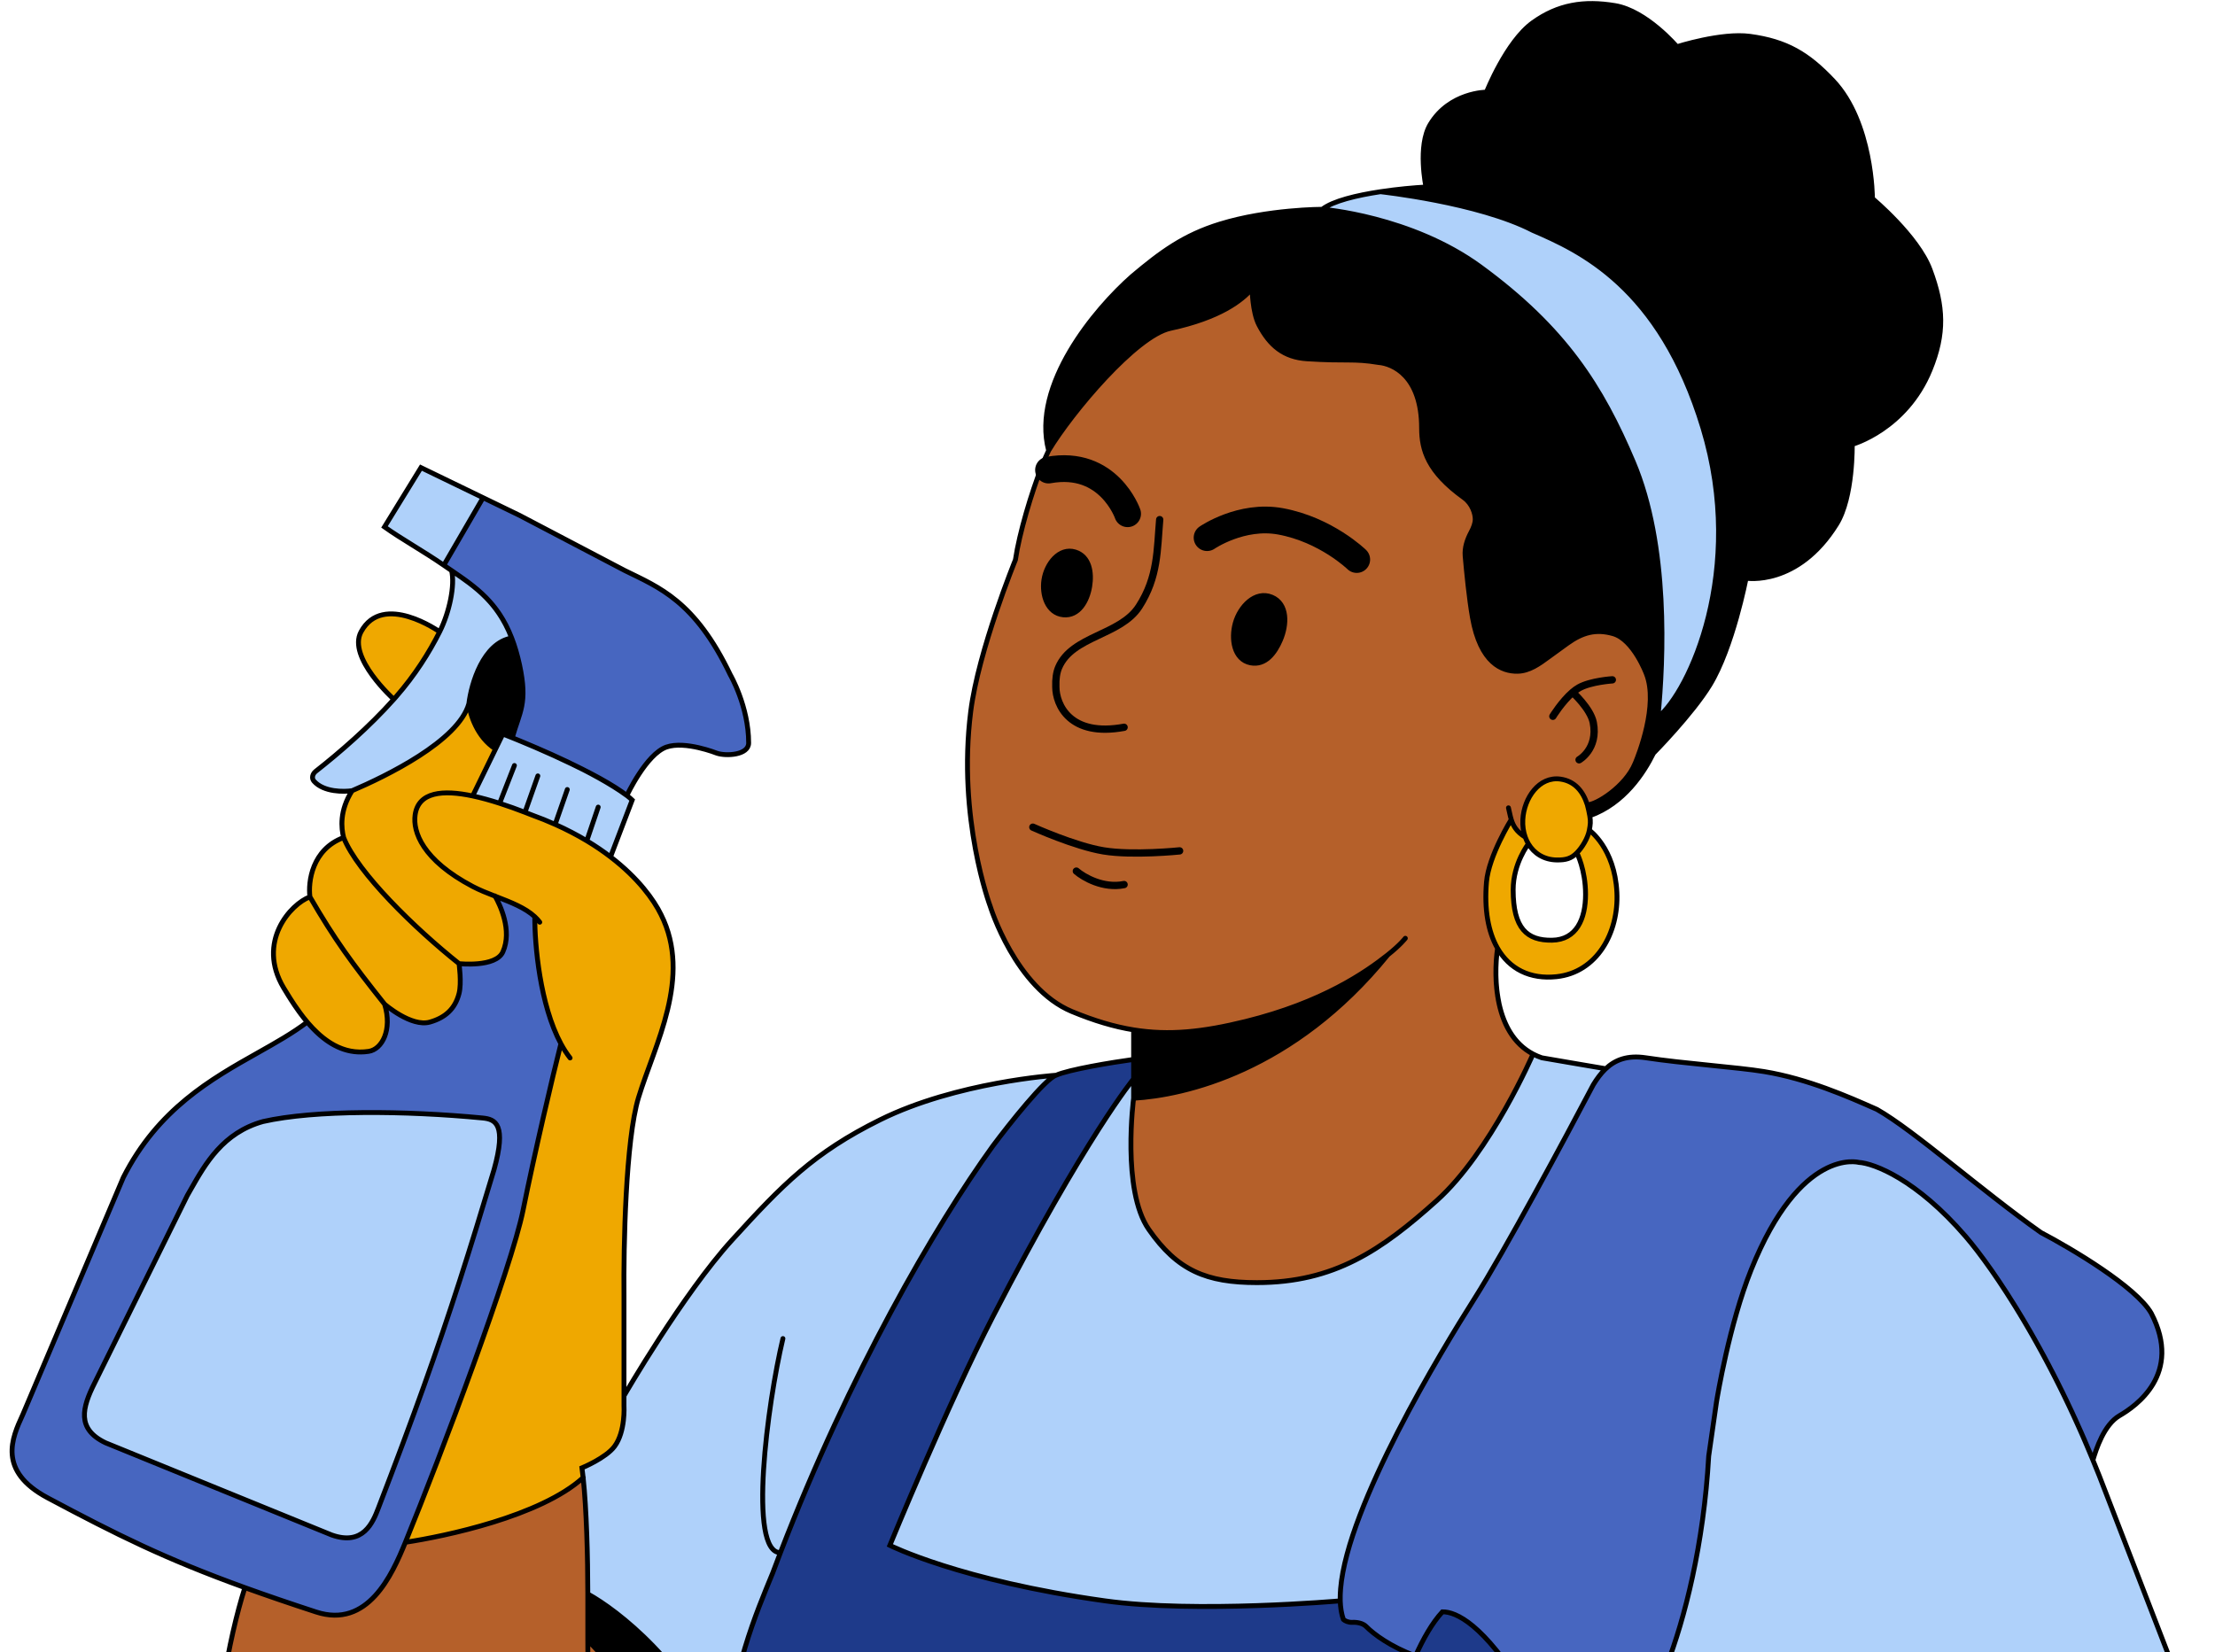 <svg width="193" height="144" viewBox="0 0 193 144" fill="none" xmlns="http://www.w3.org/2000/svg">
<path d="M115.215 18.24C115.215 18.24 110.467 18.24 106.293 19.529C103.159 20.497 101.169 21.96 98.66 24.073C95.397 26.945 89.866 33.556 91.372 39.262C93.376 35.93 98.992 29.257 101.979 28.617C106.293 27.692 108.229 26.179 109.101 25.145C109.101 25.145 109.116 27.203 109.701 28.323C110.634 30.11 111.863 31.142 113.874 31.271C117.436 31.501 117.853 31.223 120.129 31.594C121.341 31.695 123.868 32.752 123.868 37.309C123.868 39.198 124.392 41.099 127.57 43.384C128.297 43.907 128.54 44.789 128.54 45.248C128.54 45.601 128.392 45.994 128.19 46.372C127.842 47.021 127.598 47.73 127.662 48.464C127.78 49.829 128.005 52.144 128.297 53.812C128.997 57.795 130.885 58.529 132.234 58.504C133.246 58.486 134.11 57.863 134.923 57.262C135.362 56.938 135.916 56.533 136.581 56.059C137.874 55.135 139.036 54.793 140.563 55.229C142.346 55.738 143.448 58.713 143.448 58.713C144.534 61.427 142.746 65.876 142.515 66.429C142.499 66.468 142.483 66.506 142.467 66.544C141.637 68.559 139.064 70.166 138.308 70.137C138.38 70.366 138.475 70.848 138.52 71.094C141.519 70.022 143.229 67.354 144.072 65.644C144.072 65.644 144.269 64.454 144.46 62.517C144.462 62.504 144.463 62.491 144.464 62.478C144.955 57.469 145.395 47.541 142.312 40.257C139.529 33.684 136.342 28.637 128.987 23.256C122.949 18.84 115.215 18.24 115.215 18.24Z" fill="black"/>
<path d="M124.634 10.824C123.488 12.717 124.251 16.3 124.251 16.3C123.26 16.352 121.781 16.482 120.282 16.709C120.282 16.709 128.803 17.626 133.556 20.078C137.572 21.818 144.635 24.928 148.387 37.309C152.14 49.69 147.2 60.309 144.46 62.517C144.269 64.454 144.072 65.644 144.072 65.644C144.072 65.644 147.454 62.217 148.987 59.696C150.981 56.418 152.14 50.392 152.14 50.392C152.14 50.392 156.627 51.157 160.028 45.682C161.488 43.33 161.393 38.725 161.393 38.725C161.393 38.725 166.043 37.436 168.171 32.242C169.465 29.082 169.364 26.698 168.171 23.498C167.084 20.583 163.155 17.308 163.155 17.308C163.155 17.308 163.155 10.674 159.721 7.033C157.523 4.702 155.66 3.598 152.484 3.166C149.995 2.827 146.115 4.072 146.115 4.072C146.115 4.072 143.465 0.941 140.716 0.486C138.027 0.04 135.765 0.383 133.556 1.979C131.254 3.642 129.523 8.029 129.523 8.029C129.523 8.029 126.327 8.029 124.634 10.824Z" fill="black"/>
<path d="M111.437 226.811C112.994 225.156 116.159 221.743 116.363 221.335H134.934C136.875 221.335 140.188 220.636 140.116 217.48C142.989 217.371 148.225 216.95 154.361 216.041C159.934 215.215 166.249 213.986 172.207 212.222C170.767 208.741 169.792 206.874 169.792 206.874C156.288 211.162 144.319 212.013 137.141 212.222C136.842 213.358 136.55 214.233 136.381 214.737L136.377 214.749C135.279 218.399 120.116 217.229 113.058 216.319C111.735 217.747 109.307 218.276 105.983 218.299L111.437 226.811Z" fill="black"/>
<path d="M63.213 153.088C59.924 144.98 53.739 140.303 51.218 138.92V142.953C51.218 142.953 56.168 147.989 57.957 151.99C59.955 156.459 60.139 165.725 60.139 165.725L63.851 163.362C63.18 159.568 63.034 156.148 63.213 153.088Z" fill="black"/>
<path d="M108.526 89.027C104.817 89.943 101.87 90.259 98.775 89.757V92.333V94.024V95.715C103.136 95.466 112.687 93.367 120.92 83.22C119.052 84.699 115.276 87.36 108.526 89.027Z" fill="black"/>
<path d="M149.932 165.456C150.206 167.779 150.894 167.6 153.927 167.498L153.403 164.728C155.871 162.158 163.078 157.096 174.119 155.143C178.088 154.624 183.786 153.644 186.512 154.441L187.495 158.742C189.646 157.333 194.161 152.353 191.439 150.694C191.243 150.574 191.01 150.47 190.737 150.382C173.123 146.821 156.05 158.997 149.932 165.456Z" fill="black"/>
<path d="M122.47 245.943C125.074 249.915 121.934 252.734 119.216 254.393C118.639 254.733 118.085 255.06 117.55 255.376C118.105 256.252 119.216 258.812 119.216 262.038H183.207C183.207 262.038 181.605 243.401 178.79 232.324C176.532 223.435 174.006 216.57 172.207 212.222C166.249 213.986 159.934 215.215 154.361 216.041C148.225 216.95 142.989 217.371 140.116 217.48C140.188 220.636 136.875 221.335 134.934 221.335H116.363C116.159 221.743 112.994 225.156 111.437 226.811L122.47 245.943Z" fill="#1E3A8A"/>
<path d="M73.095 212.18C66.151 226.08 53.987 256.55 51.894 262.038H92.268C91.468 261.1 90.875 260.08 90.44 259.217C87.696 253.772 81.764 241.782 79.987 237.392C78.21 233.001 80.426 226.534 81.755 223.849C79.825 223.335 79.258 221.246 79.208 219.969C79.208 219.969 76.578 218.505 75.635 216.957C74.794 215.578 74.958 213.281 74.958 213.281C74.958 213.281 73.993 212.883 73.095 212.18Z" fill="#1E3A8D"/>
<path d="M161.955 101.306C161.955 101.306 156.897 99.927 152.586 110.661C150.675 115.423 149.633 121.757 149.565 122.178C149.563 122.193 149.56 122.208 149.558 122.223L148.885 126.897C148.446 134.659 146.789 141.087 145.21 145.187C145.624 146.744 146.166 148.821 146.739 151.084C148.178 156.762 149.61 162.74 149.932 165.456C156.05 158.997 173.123 146.821 190.737 150.382C191.01 150.47 191.243 150.574 191.439 150.694L182.926 128.645C178.79 118.097 173.766 110.661 171.273 107.764C166.984 102.781 163.274 101.382 161.955 101.306Z" fill="#AFD1FA"/>
<path d="M78.174 180.094C78.754 180.146 79.337 180.262 79.885 180.478C80.574 180.749 81.072 182.763 79.783 183.592C87.024 185.507 106.359 190.067 121.89 186.146C116.744 178.926 116.529 162.205 117.55 156.023C117.55 156.023 102.232 156.425 92.585 155.002C81.251 153.33 74.779 149.705 74.779 149.705C74.779 149.705 72.766 156.342 73.503 164.345C74.24 172.348 78.174 180.094 78.174 180.094Z" fill="#4766C0"/>
<path d="M86.509 99.876C87.951 97.945 91.073 94.009 92.023 93.711C92.023 93.711 83.369 94.288 76.694 97.591C70.876 100.47 68.163 103.273 63.79 108.07C59.495 112.781 54.37 121.655 54.37 121.655V122.519C54.37 122.519 54.514 124.77 53.541 126.067C52.781 127.08 50.707 127.931 50.707 127.931C50.744 128.193 50.779 128.478 50.812 128.781C51.104 131.496 51.218 135.694 51.218 138.92C53.739 140.303 59.924 144.98 63.213 153.088C63.642 145.766 65.929 140.504 67.325 137.095C67.548 136.5 67.772 135.908 67.999 135.321C74.026 119.685 81.453 106.876 86.509 99.876Z" fill="#AFD1FA"/>
<path d="M100.996 194.71C100.996 194.71 93.491 191.251 87.977 190.153C84.949 189.551 83.318 189.447 80.114 190.105C80.039 190.121 79.962 190.137 79.885 190.153C78.004 190.552 76.815 190.947 75.465 191.643C75.244 191.757 75.018 191.879 74.785 192.01C74.785 192.01 74.785 192.01 74.785 192.011C74.284 192.292 73.59 192.705 73.018 193.063C69.796 195.085 68.15 196.688 66.023 199.841C64.577 201.985 61.275 205.814 63.79 208.533C64.951 209.605 68.04 208.962 71.308 205.266C71.537 205.041 71.789 204.797 72.061 204.54C72.485 204.137 72.958 203.7 73.465 203.245C71.228 205.968 71.078 208.74 71.716 210.473C71.966 211.151 72.517 211.729 73.095 212.18C73.993 212.883 74.958 213.281 74.958 213.281C74.958 213.281 74.794 215.578 75.635 216.957C76.578 218.505 79.208 219.969 79.208 219.969C79.258 221.246 79.825 223.335 81.755 223.849C82.147 223.954 82.609 223.923 83.127 223.836C83.57 223.763 83.998 223.618 84.39 223.4C87.671 221.576 92.192 217.112 97.154 217.672C100.537 218.053 103.509 218.316 105.983 218.299C109.307 218.276 111.735 217.747 113.058 216.319C120.116 217.229 135.279 218.399 136.377 214.749L136.381 214.737C136.55 214.233 136.842 213.358 137.141 212.222C137.52 210.785 137.91 208.93 138.074 206.874C138.809 197.857 134.615 191.302 131.795 188.264C131.637 188.064 131.488 187.885 131.346 187.728C129.824 186.044 129.07 186.73 127.366 187.384L108.399 194.71C105.068 196.254 102.332 195.335 100.996 194.71Z" fill="#EFA800"/>
<path d="M139.721 152.654C136.679 153.273 133.25 148.046 133.25 148.046C133.113 147.816 132.978 147.592 132.845 147.375C132.845 147.375 131.002 154.958 131.742 160.414C132.445 165.601 133.857 169.339 136.273 173.982C138.08 177.456 141.8 181.995 142.058 182.308C145.564 180.674 149.314 179.007 152.306 177.875C153.65 177.366 155.156 176.84 156.638 176.343C155.689 174.312 154.368 169.463 153.927 167.498C150.894 167.6 150.206 167.779 149.932 165.456C149.61 162.74 148.178 156.762 146.739 151.084C146.739 151.084 145.4 151.859 144.456 151.875C143.463 151.892 142.039 151.084 142.039 151.084C141.411 151.813 140.619 152.471 139.721 152.654Z" fill="#AFD1FA"/>
<path d="M34.518 60.717C36.156 58.842 37.394 56.882 38.308 55.063C38.308 55.063 33.361 51.553 31.46 55.063C30.251 57.294 34.316 60.947 34.316 60.947C34.383 60.871 34.451 60.794 34.518 60.717Z" fill="#EFA800"/>
<path d="M115.215 18.24C115.215 18.24 122.949 18.84 128.987 23.256C136.342 28.637 139.529 33.684 142.312 40.257C145.395 47.541 144.955 57.469 144.464 62.478L144.46 62.517C147.2 60.309 152.14 49.69 148.387 37.309C144.635 24.928 137.572 21.818 133.556 20.078C128.803 17.626 120.282 16.709 120.282 16.709C118.227 17.02 116.136 17.514 115.215 18.24Z" fill="#AFD1FA"/>
<path d="M132.899 72.958C132.138 72.488 131.847 71.973 131.68 71.426C131.68 71.426 129.718 74.587 129.523 76.863C129.318 79.249 129.669 81.199 130.466 82.609C130.473 82.621 130.48 82.633 130.486 82.645C131.531 84.462 133.324 85.365 135.626 85.121C139.136 84.749 141.061 81.295 140.884 77.769C140.691 73.902 138.483 72.356 138.483 72.356C138.354 73.055 137.857 73.864 137.398 74.331C137.398 74.331 138.155 75.791 138.155 77.943C138.155 80.084 137.368 81.912 135.228 81.943C133.064 81.975 131.846 80.927 131.846 77.552C131.846 75.23 133.175 73.545 133.175 73.545C133.066 73.362 132.973 73.165 132.899 72.958Z" fill="#EFA800"/>
<path d="M135.981 67.903C134.118 67.628 132.789 69.546 132.688 71.426C132.659 71.972 132.733 72.492 132.899 72.958C132.973 73.165 133.066 73.362 133.175 73.545C133.673 74.378 134.527 74.93 135.636 74.949C136.433 74.963 136.908 74.83 137.398 74.331C137.857 73.864 138.354 73.055 138.483 72.356C138.572 71.873 138.612 71.602 138.52 71.094C138.475 70.848 138.38 70.366 138.308 70.137C137.947 68.983 137.227 68.088 135.981 67.903Z" fill="#EFA800"/>
<path d="M145.21 145.187C144.634 146.683 144.068 147.869 143.575 148.697C143.575 148.697 142.997 149.972 142.039 151.084C142.039 151.084 143.463 151.892 144.456 151.875C145.4 151.859 146.739 151.084 146.739 151.084C146.166 148.821 145.624 146.744 145.21 145.187Z" fill="black"/>
<path d="M88.475 48.796C88.475 48.796 85.256 56.67 84.582 62.006C83.405 71.324 86.279 78.982 86.279 78.982C86.279 78.982 88.475 86.117 93.402 88.159C95.337 88.961 97.078 89.482 98.775 89.757C101.87 90.259 104.817 89.943 108.526 89.027C115.276 87.36 119.052 84.699 120.92 83.22C112.687 93.367 103.136 95.466 98.775 95.715C98.775 95.715 97.719 103.722 100.09 107.139C102.592 110.745 105.133 111.785 109.522 111.785C116.252 111.785 120.371 108.961 125.192 104.633C129.893 100.413 133.578 91.863 133.578 91.863C130.174 90.07 130.135 85.089 130.486 82.645C130.48 82.633 130.473 82.621 130.466 82.609C129.669 81.199 129.318 79.249 129.523 76.863C129.718 74.587 131.68 71.426 131.68 71.426C131.847 71.973 132.138 72.488 132.899 72.958C132.733 72.492 132.659 71.972 132.688 71.426C132.789 69.546 134.118 67.628 135.981 67.903C137.227 68.088 137.947 68.983 138.308 70.137C139.064 70.166 141.637 68.559 142.467 66.544C142.483 66.506 142.499 66.468 142.515 66.429C142.746 65.876 144.534 61.427 143.448 58.713C143.448 58.713 142.346 55.738 140.563 55.229C139.036 54.793 137.874 55.135 136.581 56.059C135.916 56.533 135.362 56.938 134.923 57.262C134.11 57.863 133.246 58.486 132.234 58.504C130.885 58.529 128.997 57.795 128.297 53.812C128.005 52.144 127.78 49.829 127.662 48.464C127.598 47.73 127.842 47.021 128.19 46.372C128.392 45.994 128.54 45.601 128.54 45.248C128.54 44.789 128.297 43.907 127.57 43.384C124.392 41.099 123.868 39.198 123.868 37.309C123.868 32.752 121.341 31.695 120.129 31.594C117.853 31.223 117.436 31.501 113.874 31.271C111.863 31.142 110.634 30.11 109.701 28.323C109.116 27.203 109.101 25.145 109.101 25.145C108.229 26.179 106.293 27.692 101.979 28.617C98.992 29.257 93.376 35.93 91.372 39.262C91.19 39.639 90.992 40.098 90.788 40.614C89.867 42.951 88.82 46.454 88.475 48.796Z" fill="#B5602A"/>
<path d="M131.346 187.728C131.488 187.885 131.637 188.064 131.795 188.264C134.615 191.302 138.809 197.857 138.074 206.874C137.91 208.93 137.52 210.785 137.141 212.222C144.319 212.013 156.288 211.162 169.792 206.874C173.493 205.698 180.182 203.443 184.062 200.773C194.094 193.868 191.35 181.206 189.907 171.621L187.495 158.742L186.512 154.441C183.786 153.644 178.088 154.624 174.119 155.143C163.078 157.096 155.871 162.158 153.403 164.728L153.927 167.498C154.368 169.463 155.689 174.312 156.638 176.343C155.156 176.84 153.65 177.366 152.306 177.875C149.314 179.007 145.564 180.674 142.058 182.308C136.703 184.805 131.973 187.384 131.346 187.728Z" fill="#B5602A"/>
<path d="M100.09 107.139C97.719 103.722 98.775 95.715 98.775 95.715V94.024C98.775 94.024 94.609 99.046 86.509 114.759C82.599 122.344 77.536 134.683 77.536 134.683C77.536 134.683 83.632 137.756 96.281 139.52C104.209 140.626 116.779 139.52 116.779 139.52C116.769 139.183 116.78 138.827 116.811 138.455C117.418 131.196 125.601 117.713 128.463 113.201C131.08 109.076 136.463 99.042 138.827 94.541C139.138 94.03 139.472 93.574 139.856 93.199C139.875 93.181 139.894 93.162 139.913 93.144L137.398 92.716L134.347 92.192C134.073 92.1 133.817 91.989 133.578 91.863C133.578 91.863 129.893 100.413 125.192 104.633C120.371 108.961 116.252 111.785 109.522 111.785C105.133 111.785 102.592 110.745 100.09 107.139Z" fill="#AFD1FA"/>
<path d="M27.005 78.165C25.333 78.778 22.321 82.096 24.72 86.104C25.295 87.065 25.971 88.134 26.769 89.078C28.15 90.711 29.897 91.967 32.123 91.631C33.285 91.455 34.199 89.767 33.514 87.521C30.655 83.928 29.165 81.892 27.005 78.165Z" fill="#EFA800"/>
<path d="M29.941 72.996C27.184 74.017 26.835 76.868 27.005 78.165C29.165 81.892 30.655 83.928 33.514 87.521C33.514 87.521 35.838 89.542 37.459 89.078C38.794 88.696 39.652 87.934 39.998 86.589C40.236 85.666 39.998 83.985 39.998 83.985C36.169 80.935 31.153 76.059 29.941 72.996Z" fill="#EFA800"/>
<path d="M138.827 94.541C136.463 99.042 131.08 109.076 128.463 113.201C125.601 117.713 117.418 131.196 116.811 138.455C116.78 138.827 116.769 139.183 116.779 139.52C116.798 140.123 116.886 140.667 117.053 141.141C117.186 141.261 117.471 141.411 117.837 141.393C118.237 141.373 118.748 141.465 119.03 141.749C119.717 142.443 121.132 143.488 123.336 144.327C123.336 144.327 123.336 144.327 123.336 144.327C123.998 142.845 124.79 141.442 125.681 140.477C126.862 140.461 129.265 141.544 132.845 147.375C132.978 147.592 133.113 147.816 133.25 148.046C133.25 148.046 136.679 153.273 139.721 152.654C140.619 152.471 141.411 151.813 142.039 151.084C142.997 149.972 143.575 148.697 143.575 148.697C144.068 147.869 144.634 146.683 145.21 145.187C146.789 141.087 148.446 134.659 148.885 126.897L149.558 122.223C149.56 122.208 149.563 122.193 149.565 122.178C149.633 121.757 150.675 115.423 152.586 110.661C156.897 99.927 161.955 101.306 161.955 101.306C163.274 101.382 166.984 102.781 171.273 107.764C173.654 110.531 178.344 117.439 182.364 127.243C182.649 126.303 183.321 124.165 184.687 123.374C186.07 122.572 190.201 119.749 187.444 114.452C186.137 112.165 180.492 108.811 177.833 107.419C172.613 103.731 166.767 98.51 163.538 96.685L163.371 96.612C161.063 95.591 157.498 94.015 153.71 93.392C151.394 93.011 146.651 92.687 143.422 92.192C141.826 91.948 140.75 92.355 139.913 93.144C139.894 93.162 139.875 93.181 139.856 93.199C139.472 93.574 139.138 94.03 138.827 94.541Z" fill="#4766C0"/>
<path d="M98.775 92.333C96.89 92.588 93.095 93.221 92.023 93.711C91.073 94.009 87.951 97.945 86.509 99.876C81.453 106.876 74.026 119.685 67.999 135.321C67.772 135.908 67.548 136.5 67.325 137.095C65.929 140.504 63.642 145.766 63.213 153.088C63.034 156.148 63.18 159.568 63.851 163.362C64.172 165.174 64.612 167.071 65.194 169.055C66.405 173.185 69.911 181.144 70.498 182.19C71.728 181.386 73.091 180.712 74.473 180.402L74.487 180.399C75.307 180.241 76.731 179.965 78.174 180.094C78.174 180.094 74.24 172.348 73.503 164.345C72.766 156.342 74.779 149.705 74.779 149.705C74.779 149.705 81.251 153.33 92.585 155.002C102.232 156.425 117.55 156.023 117.55 156.023C116.529 162.205 116.744 178.926 121.89 186.146C106.359 190.067 87.024 185.507 79.783 183.592C79.14 183.903 78.35 184.355 77.484 184.891L80.114 190.105C83.318 189.447 84.949 189.551 87.977 190.153C93.491 191.251 100.996 194.71 100.996 194.71C102.332 195.335 105.068 196.254 108.399 194.71L127.366 187.384C129.07 186.73 129.824 186.044 131.346 187.728C131.973 187.384 136.703 184.805 142.058 182.308C141.8 181.995 138.08 177.456 136.273 173.982C133.857 169.339 132.445 165.601 131.742 160.414C131.002 154.958 132.845 147.375 132.845 147.375C129.265 141.544 126.862 140.461 125.681 140.477C124.79 141.442 123.998 142.845 123.336 144.327L123.336 144.327C121.132 143.488 119.717 142.443 119.03 141.749C118.748 141.465 118.237 141.373 117.837 141.393C117.471 141.411 117.186 141.261 117.053 141.141C116.886 140.667 116.798 140.123 116.779 139.52C116.779 139.52 104.209 140.626 96.281 139.52C83.632 137.756 77.536 134.683 77.536 134.683C77.536 134.683 82.599 122.344 86.509 114.759C94.609 99.046 98.775 94.024 98.775 94.024V92.333Z" fill="#1E3A8A"/>
<path fill-rule="evenodd" clip-rule="evenodd" d="M50.812 128.781C51.104 131.496 51.218 135.694 51.218 138.92V142.953C51.218 142.953 56.168 147.989 57.957 151.99C59.955 156.459 60.139 165.725 60.139 165.725L50.107 172.11C45.104 175.535 34.382 181.959 25.167 176.126C15.684 168.698 18.505 147.251 21.338 138.367C23.18 139.034 25.218 139.731 27.541 140.49C32.034 141.957 34.141 137.314 35.323 134.416C38.739 133.902 47.108 132.152 50.812 128.781Z" fill="#B5602A"/>
<path d="M50.707 127.931C50.707 127.931 52.781 127.08 53.541 126.067C54.514 124.77 54.37 122.519 54.37 122.519V121.655V112.895C54.324 108.692 54.511 99.361 55.634 95.664C57.038 91.044 60.331 85.172 57.599 79.71C56.967 78.419 55.613 76.531 53.196 74.68C52.578 74.206 51.891 73.736 51.128 73.278C50.3 72.781 49.384 72.3 48.371 71.847C47.734 71.562 47.058 71.289 46.342 71.03C46.144 70.952 45.944 70.874 45.742 70.796C45.021 70.519 44.276 70.249 43.534 70.01C42.735 69.753 41.941 69.531 41.185 69.37C38.588 68.819 36.448 69.003 36.169 71.03C35.969 72.485 36.805 74.951 41.185 77.259C41.788 77.576 42.462 77.843 43.141 78.106C43.141 78.106 43.142 78.106 43.142 78.106C43.187 78.124 43.232 78.141 43.277 78.158C44.517 78.639 45.76 79.12 46.597 79.894C46.586 82.345 47.05 87.582 48.874 90.967C48.145 93.83 46.597 100.425 45.576 105.479C44.555 110.534 38.454 126.741 35.323 134.416C38.739 133.902 47.108 132.152 50.812 128.781C50.779 128.478 50.744 128.193 50.707 127.931Z" fill="#EFA800"/>
<path d="M8.242 120.54C7.17 122.672 6.647 124.533 9.2 125.748L28.894 133.776C31.651 134.757 32.49 132.679 32.966 131.441C36.091 123.31 38.077 117.76 40.074 111.555C41.022 108.61 41.972 105.518 43.049 101.931C44.142 98 43.189 97.547 42.053 97.438C35.276 96.787 27.426 96.724 22.921 97.745C19.43 98.718 17.905 101.404 16.61 103.685C16.513 103.856 16.417 104.025 16.322 104.19L13.906 109.079L8.242 120.54Z" fill="#AFD1FA"/>
<path fill-rule="evenodd" clip-rule="evenodd" d="M84.39 223.4C83.998 223.618 83.57 223.763 83.127 223.836C82.609 223.923 82.147 223.954 81.755 223.849C80.426 226.534 78.21 233.001 79.987 237.392C81.764 241.782 87.696 253.772 90.44 259.217C90.875 260.08 91.468 261.1 92.268 262.038C94.085 264.168 96.97 265.881 101.506 264.4C103.151 263.555 104.611 262.785 105.987 262.038C109.564 260.097 112.576 258.317 116.806 255.816C116.807 255.816 116.807 255.816 116.808 255.815L117.55 255.376C118.085 255.06 118.639 254.733 119.216 254.393C121.934 252.734 125.074 249.915 122.47 245.943L111.437 226.811L105.983 218.299C103.509 218.316 100.537 218.053 97.154 217.672C92.192 217.112 87.671 221.576 84.39 223.4ZM100.09 224.679C95.342 227.104 88.064 231.248 85.322 233.626C84.439 234.392 84.015 235.967 85.475 239.051C87.769 244.029 91.883 252.175 93.963 255.2C95.594 257.571 96.146 259.888 98.89 258.286C100.166 257.54 110.39 251.942 115.342 249.236C117.972 247.666 116.938 246.173 116.044 244.743L104.723 226.223C103.048 223.167 102.179 223.611 100.164 224.641L100.09 224.679Z" fill="#4766C0"/>
<path d="M85.322 233.626C88.064 231.248 95.342 227.104 100.09 224.679L100.164 224.641C102.179 223.611 103.048 223.167 104.723 226.223L116.044 244.743C116.938 246.173 117.972 247.666 115.342 249.236C110.39 251.942 100.166 257.54 98.89 258.286C96.146 259.888 95.594 257.571 93.963 255.2C91.883 252.175 87.769 244.029 85.475 239.051C84.015 235.967 84.439 234.392 85.322 233.626Z" fill="#AFD1FA"/>
<path d="M105.987 262.038H119.216C119.216 258.812 118.105 256.252 117.55 255.376L116.808 255.815L116.806 255.816C112.576 258.317 109.564 260.097 105.987 262.038Z" fill="black"/>
<path fill-rule="evenodd" clip-rule="evenodd" d="M72.784 188.025L74.785 192.011C74.785 192.01 74.785 192.01 74.785 192.01C75.018 191.879 75.244 191.757 75.465 191.643L73.363 187.621C73.061 187.831 73.078 187.818 72.784 188.025Z" fill="#1E3A8D"/>
<path fill-rule="evenodd" clip-rule="evenodd" d="M43.141 78.106C43.141 78.106 43.142 78.106 43.142 78.106C43.553 78.836 44.658 81.089 43.815 82.964C43.199 84.334 39.998 83.985 39.998 83.985C39.998 83.985 40.236 85.666 39.998 86.589C39.652 87.934 38.794 88.696 37.459 89.078C35.838 89.542 33.514 87.521 33.514 87.521C34.199 89.767 33.285 91.455 32.123 91.631C29.897 91.967 28.15 90.711 26.769 89.078C25.514 90.036 24.033 90.871 22.459 91.757C18.415 94.034 13.758 96.657 10.744 102.62L1.987 123.283L1.958 123.347C1.064 125.299 -0.261 128.193 4.157 130.545C10.201 133.764 14.348 135.838 21.338 138.367C23.18 139.034 25.218 139.731 27.541 140.49C32.034 141.957 34.141 137.314 35.323 134.416C38.454 126.741 44.555 110.534 45.576 105.479C46.597 100.425 48.145 93.83 48.874 90.967C47.05 87.582 46.586 82.345 46.597 79.894C45.76 79.12 44.517 78.639 43.277 78.158C43.232 78.141 43.186 78.123 43.141 78.106ZM8.242 120.54C7.17 122.672 6.647 124.533 9.2 125.748L28.894 133.776C31.651 134.757 32.49 132.679 32.966 131.441C36.091 123.31 38.077 117.76 40.074 111.555C41.022 108.61 41.972 105.518 43.049 101.931C44.142 98 43.189 97.547 42.053 97.438C35.276 96.787 27.426 96.724 22.921 97.745C19.43 98.718 17.905 101.404 16.61 103.685C16.513 103.856 16.417 104.025 16.322 104.19L13.906 109.079L8.242 120.54Z" fill="#4766C0"/>
<path d="M41.185 77.259C36.805 74.951 35.969 72.485 36.169 71.03C36.448 69.003 38.588 68.819 41.185 69.37L43.18 65.275C41.556 64.244 40.947 62.228 40.854 61.33C39.935 64.597 33.604 67.661 30.681 68.912C29.571 70.66 29.732 72.162 29.941 72.996C31.153 76.059 36.169 80.935 39.998 83.985C39.998 83.985 43.199 84.334 43.815 82.964C44.658 81.089 43.553 78.836 43.142 78.106L43.141 78.106C42.462 77.843 41.788 77.576 41.185 77.259Z" fill="#EFA800"/>
<path d="M45.27 44.916L42.092 43.376L38.671 49.264C38.899 49.422 39.124 49.575 39.348 49.728C41.465 51.17 43.385 52.501 44.585 55.606C44.85 56.293 45.08 57.067 45.27 57.947C45.997 61.33 45.27 62.036 44.634 64.297C47.008 65.262 51.749 67.25 54.621 69.331C54.621 69.331 56.309 65.719 58.072 65.108C59.704 64.542 62.462 65.644 62.462 65.644C63.254 65.912 65.232 65.825 65.232 64.751C65.232 61.56 63.637 58.816 63.637 58.816C60.548 52.357 57.421 51.196 54.447 49.728L45.27 44.916Z" fill="#4766C0"/>
<path d="M43.18 65.275L41.185 69.37C41.941 69.531 42.735 69.753 43.534 70.01C44.276 70.249 45.021 70.519 45.742 70.796C45.944 70.874 46.144 70.952 46.342 71.03C47.058 71.289 47.734 71.562 48.371 71.847C49.384 72.3 50.3 72.781 51.128 73.278C51.891 73.736 52.578 74.206 53.196 74.68L55.085 69.728C53.196 67.916 46.946 65.189 43.815 63.972L43.18 65.275Z" fill="#AFD1FA"/>
<path d="M30.681 68.912C33.604 67.661 39.935 64.597 40.854 61.33C41.059 59.603 42.094 56.04 44.585 55.606C43.385 52.501 41.465 51.17 39.348 49.728C39.663 50.986 39.152 53.385 38.308 55.063C37.394 56.882 36.156 58.842 34.518 60.717C34.451 60.794 34.383 60.871 34.316 60.947C32.169 63.36 29.562 65.615 27.51 67.223C27.236 67.437 27.127 67.821 27.357 68.082C28.21 69.048 29.97 69.019 30.681 68.912Z" fill="#AFD1FA"/>
<path d="M36.68 40.755L33.502 45.924C34.991 46.986 36.854 48.01 38.671 49.264L42.092 43.376L36.68 40.755Z" fill="#AFD1FA"/>
<path d="M40.854 61.33C40.947 62.228 41.556 64.244 43.18 65.275L43.815 63.972C44.069 64.071 44.343 64.179 44.634 64.297C45.27 62.036 45.997 61.33 45.27 57.947C45.08 57.067 44.85 56.293 44.585 55.606C42.094 56.04 41.059 59.603 40.854 61.33Z" fill="black"/>
<path d="M144.072 65.644C144.072 65.644 147.454 62.217 148.987 59.696C150.981 56.418 152.14 50.392 152.14 50.392C152.14 50.392 156.627 51.157 160.028 45.682C161.488 43.33 161.393 38.725 161.393 38.725C161.393 38.725 166.043 37.436 168.171 32.242C169.465 29.082 169.364 26.698 168.171 23.498C167.084 20.583 163.155 17.308 163.155 17.308C163.155 17.308 163.155 10.674 159.721 7.033C157.523 4.702 155.66 3.598 152.484 3.166C149.995 2.827 146.115 4.072 146.115 4.072C146.115 4.072 143.465 0.941 140.716 0.486C138.027 0.04 135.765 0.383 133.556 1.979C131.254 3.642 129.523 8.029 129.523 8.029C129.523 8.029 126.327 8.029 124.634 10.824C123.488 12.717 124.251 16.3 124.251 16.3C123.261 16.352 121.781 16.482 120.282 16.709M144.072 65.644C143.229 67.354 141.519 70.022 138.52 71.094M144.072 65.644C144.072 65.644 144.269 64.454 144.46 62.517M144.072 65.644C144.072 65.644 144.272 64.438 144.464 62.478M115.215 18.24C115.215 18.24 110.467 18.24 106.293 19.529C103.159 20.497 101.169 21.96 98.66 24.073C95.397 26.945 89.866 33.556 91.372 39.262M115.215 18.24C115.215 18.24 122.949 18.84 128.987 23.256C136.342 28.637 139.529 33.684 142.312 40.257C145.395 47.541 144.955 57.469 144.464 62.478M115.215 18.24C116.136 17.514 118.227 17.02 120.282 16.709M91.372 39.262C93.376 35.93 98.992 29.257 101.979 28.617C106.293 27.692 108.229 26.179 109.101 25.145C109.101 25.145 109.116 27.203 109.701 28.323C110.634 30.11 111.863 31.142 113.874 31.271C117.436 31.501 117.853 31.223 120.129 31.594C121.341 31.695 123.868 32.752 123.868 37.309C123.868 39.198 124.392 41.099 127.57 43.384C128.297 43.907 128.54 44.789 128.54 45.248C128.54 45.601 128.392 45.994 128.19 46.372C127.842 47.021 127.598 47.73 127.662 48.464C127.78 49.829 128.005 52.144 128.297 53.812C128.997 57.795 130.885 58.529 132.234 58.504C133.246 58.486 134.11 57.863 134.923 57.262C135.362 56.938 135.916 56.533 136.581 56.059C137.874 55.135 139.036 54.793 140.563 55.229C142.346 55.738 143.448 58.713 143.448 58.713C144.534 61.427 142.746 65.876 142.515 66.429C142.499 66.468 142.483 66.506 142.467 66.544C141.637 68.559 139.064 70.166 138.308 70.137M91.372 39.262C91.19 39.639 90.992 40.098 90.788 40.614C89.867 42.951 88.82 46.454 88.475 48.796C88.475 48.796 85.256 56.67 84.582 62.006C83.405 71.324 86.279 78.982 86.279 78.982C86.279 78.982 88.475 86.117 93.401 88.159C95.337 88.961 97.078 89.482 98.775 89.757M120.282 16.709C120.282 16.709 128.803 17.626 133.556 20.078C137.572 21.818 144.635 24.928 148.387 37.309C152.14 49.69 147.2 60.309 144.46 62.517M144.46 62.517C144.462 62.504 144.463 62.491 144.464 62.478M144.46 62.517L144.464 62.478M122.452 81.774C122.452 81.774 122.012 82.354 120.92 83.22M98.775 89.757C101.87 90.259 104.817 89.943 108.526 89.027C115.276 87.36 119.052 84.699 120.92 83.22M98.775 89.757V92.333M98.775 95.715C98.775 95.715 97.719 103.722 100.09 107.139C102.592 110.745 105.133 111.785 109.522 111.785C116.252 111.785 120.371 108.961 125.192 104.633C129.893 100.413 133.578 91.863 133.578 91.863M98.775 95.715C103.136 95.466 112.687 93.367 120.92 83.22M98.775 95.715V94.024M133.578 91.863C130.174 90.07 130.135 85.089 130.486 82.645M133.578 91.863C133.817 91.989 134.073 92.1 134.347 92.192M138.52 71.094C138.612 71.602 138.572 71.873 138.483 72.356M138.52 71.094C138.475 70.848 138.38 70.366 138.308 70.137M130.486 82.645C130.111 85.261 130.181 90.783 134.347 92.192M130.486 82.645C131.531 84.462 133.324 85.365 135.626 85.121M130.486 82.645C130.48 82.633 130.473 82.621 130.466 82.609M134.347 92.192L137.398 92.716L139.913 93.144M139.913 93.144C140.75 92.355 141.826 91.948 143.422 92.192M139.913 93.144C139.894 93.162 139.875 93.181 139.856 93.199M131.437 70.405C131.524 70.755 131.579 71.096 131.68 71.426M132.899 72.958C132.733 72.492 132.659 71.972 132.688 71.426C132.789 69.546 134.118 67.628 135.981 67.903C137.227 68.088 137.947 68.983 138.308 70.137M132.899 72.958C132.138 72.488 131.847 71.973 131.68 71.426M132.899 72.958C132.973 73.165 133.066 73.362 133.175 73.545M131.68 71.426C131.68 71.426 129.718 74.587 129.523 76.863C129.318 79.249 129.669 81.199 130.466 82.609M135.626 85.121C139.136 84.749 141.061 81.295 140.884 77.769C140.691 73.902 138.483 72.356 138.483 72.356M135.626 85.121C133.309 85.367 131.507 84.45 130.466 82.609M138.483 72.356C138.354 73.055 137.857 73.864 137.398 74.331M133.175 73.545C133.673 74.378 134.527 74.93 135.636 74.949C136.433 74.963 136.908 74.83 137.398 74.331M133.175 73.545C133.175 73.545 131.846 75.23 131.846 77.552C131.846 80.927 133.064 81.975 135.228 81.943C137.368 81.912 138.155 80.084 138.155 77.943C138.155 75.791 137.398 74.331 137.398 74.331M98.775 92.333C96.89 92.588 93.095 93.221 92.023 93.711M98.775 92.333V94.024M92.023 93.711C91.073 94.009 87.951 97.945 86.509 99.876C81.453 106.876 74.026 119.685 67.999 135.321M92.023 93.711C92.023 93.711 83.369 94.288 76.694 97.591C70.876 100.47 68.163 103.273 63.79 108.07C59.495 112.781 54.37 121.655 54.37 121.655M98.775 94.024C98.775 94.024 94.609 99.046 86.509 114.759C82.599 122.344 77.536 134.683 77.536 134.683C77.536 134.683 83.632 137.756 96.281 139.52C104.209 140.626 116.779 139.52 116.779 139.52M116.779 139.52C116.769 139.183 116.78 138.827 116.811 138.455M116.779 139.52C116.798 140.123 116.886 140.667 117.053 141.141M117.053 141.141C117.186 141.261 117.471 141.411 117.837 141.393C118.237 141.373 118.748 141.465 119.03 141.749C119.717 142.443 121.132 143.488 123.336 144.327M117.053 141.141C116.793 140.402 116.725 139.492 116.811 138.455M143.422 92.192C146.651 92.687 151.394 93.011 153.71 93.392C157.498 94.015 161.063 95.591 163.371 96.612M143.422 92.192C141.79 91.942 140.701 92.374 139.856 93.199M163.538 96.685C166.767 98.51 172.613 103.731 177.833 107.419C180.492 108.811 186.137 112.165 187.444 114.452C190.201 119.749 186.07 122.572 184.687 123.374C183.321 124.165 182.649 126.303 182.364 127.243C178.344 117.439 173.654 110.531 171.273 107.764M163.538 96.685L163.371 96.612M163.538 96.685C163.483 96.661 163.428 96.636 163.371 96.612M123.336 144.327C123.336 144.327 123.336 144.327 123.336 144.327M123.336 144.327L123.336 144.327M74.473 180.402C70.828 181.219 67.321 184.571 66.023 186.146C64.821 187.604 64.501 190.768 67.239 191.034C68.229 191.13 69.156 190.626 69.961 190.043C70.816 189.424 71.84 188.69 72.784 188.025M74.473 180.402C73.091 180.712 71.728 181.386 70.498 182.19C69.911 181.144 66.405 173.185 65.194 169.055C64.612 167.071 64.172 165.174 63.851 163.362M74.473 180.402L74.487 180.399M74.473 180.402C74.478 180.401 74.482 180.4 74.487 180.399M79.783 183.592C81.072 182.763 80.574 180.749 79.885 180.478M79.783 183.592C78.189 184.363 75.693 186.003 73.363 187.621M79.783 183.592C87.024 185.507 106.359 190.067 121.89 186.146C116.744 178.926 116.529 162.205 117.55 156.023C117.55 156.023 102.232 156.425 92.585 155.002C81.251 153.33 74.779 149.705 74.779 149.705C74.779 149.705 72.766 156.342 73.503 164.345C74.24 172.348 78.174 180.094 78.174 180.094M79.783 183.592C79.14 183.903 78.35 184.355 77.484 184.891L80.114 190.105M79.885 180.478C79.337 180.262 78.754 180.146 78.174 180.094M79.885 180.478C77.973 179.725 75.636 180.177 74.487 180.399M72.784 188.025L74.785 192.011M72.784 188.025C73.078 187.818 73.061 187.831 73.363 187.621M74.785 192.011C74.284 192.292 73.59 192.705 73.018 193.063M74.785 192.011C74.785 192.01 74.785 192.01 74.785 192.01M73.363 187.621L75.465 191.643M75.468 191.649L75.465 191.643M80.115 190.106L80.114 190.105M78.174 180.094C76.731 179.965 75.307 180.241 74.487 180.399M54.37 121.655V122.519M54.37 121.655V112.895M121.328 150.305C121.642 148.943 122.344 146.547 123.336 144.327M51.218 138.92C53.739 140.303 59.924 144.98 63.213 153.088M51.218 138.92V142.953M51.218 138.92C51.218 135.694 51.104 131.496 50.812 128.781M63.213 153.088C63.642 145.766 65.929 140.504 67.325 137.095C67.548 136.5 67.772 135.908 67.999 135.321M63.213 153.088C63.034 156.148 63.18 159.568 63.851 163.362M54.37 122.519C54.37 122.519 54.514 124.77 53.541 126.067C52.781 127.08 50.707 127.931 50.707 127.931C50.744 128.193 50.779 128.478 50.812 128.781M54.37 122.519V112.895M54.37 112.895C54.324 108.692 54.511 99.361 55.634 95.664C57.038 91.044 60.331 85.172 57.599 79.71C56.967 78.419 55.613 76.531 53.196 74.68M47.031 80.373C46.903 80.201 46.758 80.042 46.597 79.894M46.597 79.894C46.586 82.345 47.05 87.582 48.874 90.967M46.597 79.894C45.76 79.12 44.517 78.639 43.277 78.158M49.673 92.205C49.382 91.832 49.116 91.416 48.874 90.967M35.323 134.416C38.454 126.741 44.555 110.534 45.576 105.479C46.597 100.425 48.145 93.83 48.874 90.967M35.323 134.416C34.141 137.314 32.034 141.957 27.541 140.49C25.218 139.731 23.18 139.034 21.338 138.367M35.323 134.416C38.739 133.902 47.108 132.152 50.812 128.781M50.826 128.768C50.822 128.772 50.817 128.776 50.812 128.781M51.218 142.953C51.218 142.953 56.168 147.989 57.957 151.99C59.955 156.459 60.139 165.725 60.139 165.725M51.218 142.953C51.256 146.093 51.133 151.753 49.98 155.857M60.139 165.725L63.851 163.362M60.139 165.725L50.107 172.11M63.851 163.362L50.107 172.11M50.107 172.11C45.104 175.535 34.382 181.959 25.167 176.126C15.684 168.698 18.505 147.251 21.338 138.367M26.769 89.078C25.971 88.134 25.295 87.065 24.72 86.104M26.769 89.078C28.15 90.711 29.897 91.967 32.123 91.631M26.769 89.078C25.514 90.036 24.033 90.871 22.459 91.757C18.415 94.034 13.758 96.657 10.744 102.62L1.987 123.283M1.987 123.283L1.958 123.347M1.987 123.283C1.978 123.304 1.968 123.325 1.958 123.347M21.338 138.367C14.348 135.838 10.201 133.764 4.157 130.545C-0.261 128.193 1.064 125.299 1.958 123.347M73.095 212.18C66.151 226.08 53.987 256.55 51.894 262.038H92.268M73.095 212.18C73.993 212.883 74.958 213.281 74.958 213.281M73.095 212.18C72.517 211.729 71.966 211.151 71.716 210.473M27.005 78.165C25.333 78.778 22.321 82.096 24.72 86.104M27.005 78.165C26.835 76.868 27.184 74.017 29.941 72.996M27.005 78.165C29.165 81.892 30.655 83.928 33.514 87.521M24.72 86.104C26.29 88.726 28.611 92.162 32.123 91.631M32.123 91.631C33.285 91.455 34.199 89.767 33.514 87.521M33.514 87.521C33.514 87.521 35.838 89.542 37.459 89.078C38.794 88.696 39.652 87.934 39.998 86.589C40.236 85.666 39.998 83.985 39.998 83.985M29.941 72.996C29.732 72.162 29.571 70.66 30.681 68.912M29.941 72.996C31.153 76.059 36.169 80.935 39.998 83.985M30.681 68.912C33.604 67.661 39.935 64.597 40.854 61.33M30.681 68.912C29.97 69.019 28.21 69.048 27.357 68.082C27.127 67.821 27.236 67.437 27.51 67.223C29.562 65.615 32.169 63.36 34.316 60.947M39.998 83.985C39.998 83.985 43.199 84.334 43.815 82.964C44.658 81.089 43.553 78.836 43.142 78.106M43.277 78.356C43.277 78.356 43.055 77.952 43.142 78.106M40.854 61.33C40.947 62.228 41.556 64.244 43.18 65.275M40.854 61.33C41.059 59.603 42.094 56.04 44.585 55.606M68.219 116.66C66.872 122.289 65.143 135.321 67.999 135.321M43.18 65.275L41.185 69.37M43.18 65.275L43.815 63.972M39.348 49.728C39.663 50.986 39.152 53.385 38.308 55.063M39.348 49.728C41.465 51.17 43.385 52.501 44.585 55.606M39.348 49.728C39.125 49.575 38.899 49.422 38.671 49.264M38.308 55.063C37.394 56.882 36.156 58.842 34.518 60.717C34.451 60.794 34.383 60.871 34.316 60.947M38.308 55.063C38.308 55.063 33.361 51.553 31.46 55.063C30.251 57.294 34.316 60.947 34.316 60.947M38.671 49.264C36.854 48.01 34.991 46.986 33.502 45.924L36.68 40.755L42.092 43.376M38.671 49.264L42.092 43.376M38.671 49.264C41.051 50.908 43.258 52.173 44.585 55.606M42.092 43.376L45.27 44.916L54.447 49.728C57.421 51.196 60.548 52.357 63.637 58.816C63.637 58.816 65.232 61.56 65.232 64.751C65.232 65.825 63.254 65.912 62.462 65.644C62.462 65.644 59.704 64.542 58.072 65.108C56.309 65.719 54.621 69.331 54.621 69.331C51.749 67.25 47.008 65.262 44.634 64.297M44.634 64.297C45.27 62.036 45.997 61.33 45.27 57.947C45.08 57.067 44.85 56.293 44.585 55.606M44.634 64.297C44.343 64.179 44.069 64.071 43.815 63.972M132.845 147.375C129.265 141.544 126.862 140.461 125.681 140.477C124.79 141.442 123.998 142.845 123.336 144.327M132.845 147.375C132.978 147.592 133.113 147.816 133.25 148.046C133.25 148.046 136.679 153.273 139.721 152.654C140.619 152.471 141.411 151.813 142.039 151.084M132.845 147.375C132.845 147.375 131.002 154.958 131.742 160.414C132.445 165.601 133.857 169.339 136.273 173.982M136.273 173.982C138.08 177.456 141.8 181.995 142.058 182.308M136.273 173.982C138.08 177.456 141.8 181.995 142.058 182.308M142.072 182.325C142.072 182.325 142.067 182.319 142.058 182.308M79.885 190.153C79.962 190.137 80.039 190.121 80.114 190.105M79.885 190.153C78.004 190.552 76.815 190.947 75.465 191.643M79.885 190.153C77.772 190.601 76.373 191.134 74.785 192.01M73.018 193.063C69.796 195.085 68.15 196.688 66.023 199.841C64.577 201.985 61.275 205.814 63.79 208.533C64.951 209.605 68.04 208.962 71.308 205.266C71.537 205.041 71.789 204.797 72.061 204.54C72.485 204.137 72.958 203.7 73.465 203.245M73.018 193.063C73.656 192.663 74.232 192.316 74.785 192.01M145.21 145.187C144.634 146.683 144.068 147.869 143.575 148.697C143.575 148.697 142.997 149.972 142.039 151.084M145.21 145.187C146.789 141.087 148.446 134.659 148.885 126.897L149.558 122.223C149.56 122.208 149.563 122.193 149.565 122.178C149.633 121.757 150.675 115.423 152.586 110.661C156.897 99.927 161.955 101.306 161.955 101.306C163.274 101.382 166.984 102.781 171.273 107.764M145.21 145.187C145.624 146.744 146.166 148.821 146.739 151.084M149.932 165.456C149.61 162.74 148.178 156.762 146.739 151.084M149.932 165.456C150.206 167.779 150.894 167.6 153.927 167.498M149.932 165.456C156.05 158.997 173.123 146.821 190.737 150.382C191.01 150.47 191.243 150.574 191.439 150.694M142.039 151.084C142.039 151.084 143.463 151.892 144.456 151.875C145.4 151.859 146.739 151.084 146.739 151.084M41.185 69.37C38.588 68.819 36.448 69.003 36.169 71.03C35.969 72.485 36.805 74.951 41.185 77.259C41.788 77.576 42.462 77.843 43.141 78.106M41.185 69.37L43.815 63.972M41.185 69.37C41.941 69.531 42.735 69.753 43.534 70.01M43.815 63.972C46.946 65.189 53.196 67.916 55.085 69.728L53.196 74.68M53.196 74.68C52.578 74.206 51.891 73.736 51.128 73.278M153.927 167.498L153.403 164.728C155.871 162.158 163.078 157.096 174.119 155.143C178.088 154.624 183.786 153.644 186.512 154.441L187.495 158.742M153.927 167.498C154.368 169.463 155.689 174.313 156.638 176.343M156.645 176.359C156.643 176.354 156.641 176.349 156.638 176.343M164.406 173.892C164.406 173.892 160.612 175.012 156.638 176.343M131.276 187.767C131.276 187.767 131.3 187.754 131.346 187.728M44.823 66.716L43.534 70.01M43.534 70.01C44.276 70.249 45.021 70.519 45.742 70.796M46.865 67.622L45.742 70.796M45.742 70.796C45.944 70.874 46.144 70.952 46.342 71.03C47.058 71.289 47.734 71.562 48.371 71.847M49.431 68.809L48.371 71.847M48.371 71.847C49.384 72.3 50.3 72.781 51.128 73.278M52.124 70.341L51.128 73.278M83.765 196.446C81.305 196.689 76.691 200.344 73.465 203.245M71.716 210.473C72.354 212.206 74.958 213.281 74.958 213.281M71.716 210.473C71.078 208.74 71.228 205.968 73.465 203.245M74.958 213.281C74.958 213.281 74.794 215.578 75.635 216.957C76.578 218.505 79.208 219.969 79.208 219.969M74.958 213.281C75.83 211.486 79.438 206.889 86.892 202.866M79.208 219.969C79.604 218.493 80.74 215.821 85.322 213.23L91.883 209.873M79.208 219.969C79.258 221.246 79.825 223.335 81.755 223.849M81.755 223.849C82.147 223.954 82.609 223.923 83.127 223.836C83.57 223.763 83.998 223.618 84.39 223.4C87.671 221.576 92.192 217.112 97.154 217.672C100.537 218.053 103.509 218.316 105.983 218.299M81.755 223.849C80.426 226.534 78.21 233.001 79.987 237.392C81.764 241.782 87.696 253.772 90.44 259.217C90.875 260.08 91.468 261.1 92.268 262.038M111.437 226.811L122.47 245.943C125.074 249.915 121.934 252.734 119.216 254.393C118.639 254.733 118.085 255.06 117.55 255.376M111.437 226.811C112.994 225.156 116.159 221.743 116.363 221.335H134.934C136.875 221.335 140.188 220.636 140.116 217.48C142.989 217.371 148.225 216.95 154.361 216.041M111.437 226.811L105.983 218.299M187.495 158.742C189.646 157.333 194.161 152.353 191.439 150.694M187.495 158.742L189.907 171.621C191.35 181.206 194.094 193.868 184.062 200.773C180.182 203.443 173.493 205.698 169.792 206.874M171.273 107.764C173.766 110.661 178.79 118.097 182.926 128.645L191.439 150.694M136.377 214.749C135.279 218.399 120.116 217.229 113.058 216.319C111.735 217.747 109.307 218.276 105.983 218.299M136.377 214.749L136.381 214.737M136.377 214.749C136.378 214.745 136.379 214.741 136.381 214.737M169.792 206.874C169.792 206.874 170.767 208.741 172.207 212.222M169.792 206.874C156.288 211.162 144.319 212.013 137.141 212.222M172.207 212.222C174.006 216.57 176.532 223.435 178.79 232.324C181.605 243.401 183.207 262.038 183.207 262.038H119.216M172.207 212.222C166.249 213.986 159.934 215.215 154.361 216.041M100.09 224.679C95.342 227.104 88.064 231.248 85.322 233.626C84.439 234.392 84.015 235.967 85.475 239.051C87.769 244.029 91.883 252.175 93.963 255.2C95.594 257.571 96.146 259.888 98.89 258.286C100.166 257.54 110.39 251.942 115.342 249.236C117.972 247.666 116.938 246.173 116.044 244.743L104.723 226.223C103.048 223.167 102.179 223.611 100.164 224.641M100.09 224.679L100.164 224.641M100.09 224.679C100.115 224.666 100.14 224.654 100.164 224.641M92.268 262.038C94.085 264.168 96.97 265.881 101.506 264.4C103.151 263.555 104.611 262.785 105.987 262.038M105.987 262.038H119.216M105.987 262.038C109.564 260.097 112.576 258.317 116.806 255.816M154.361 216.041C154.361 216.041 156.958 223.206 160.066 226.811C167.482 235.413 172.207 236.83 172.207 236.83M117.55 255.376C118.105 256.252 119.216 258.812 119.216 262.038M117.55 255.376L116.808 255.815M117.55 255.376C117.299 255.525 117.051 255.671 116.808 255.815M137.141 212.222C137.52 210.785 137.91 208.93 138.074 206.874C138.809 197.858 134.615 191.302 131.795 188.264C131.637 188.064 131.488 187.885 131.346 187.728M137.141 212.222C136.842 213.358 136.55 214.233 136.381 214.737M80.114 190.105C83.318 189.447 84.949 189.551 87.977 190.153C93.491 191.251 100.996 194.71 100.996 194.71C102.332 195.335 105.068 196.254 108.399 194.71L127.366 187.384C129.07 186.73 129.824 186.044 131.346 187.728M142.058 182.308C145.564 180.674 149.314 179.007 152.306 177.875C153.65 177.366 155.156 176.84 156.638 176.343M142.058 182.308C136.703 184.805 131.974 187.384 131.346 187.728M116.811 138.455C117.418 131.196 125.601 117.713 128.463 113.201C131.08 109.076 136.463 99.042 138.827 94.541C139.138 94.03 139.472 93.574 139.856 93.199M116.808 255.815L116.806 255.816M116.808 255.815C116.807 255.816 116.807 255.816 116.806 255.816M74.785 192.01C75.018 191.879 75.244 191.757 75.465 191.643M43.141 78.106C43.141 78.106 43.142 78.106 43.142 78.106M43.141 78.106C43.186 78.123 43.232 78.141 43.277 78.158M43.141 78.106L43.142 78.106M43.142 78.106C43.187 78.124 43.232 78.141 43.277 78.158M16.322 104.19L13.906 109.079L8.242 120.54C7.17 122.672 6.647 124.533 9.2 125.748L28.894 133.776C31.651 134.757 32.49 132.679 32.966 131.441C36.091 123.31 38.077 117.76 40.074 111.555C41.022 108.61 41.972 105.518 43.049 101.931C44.142 98 43.189 97.547 42.053 97.438C35.276 96.787 27.426 96.724 22.921 97.745C19.43 98.718 17.905 101.404 16.61 103.685C16.513 103.856 16.417 104.025 16.322 104.19Z" stroke="black" stroke-width="0.424" stroke-linecap="round"/>
<path d="M93.657 48.209C92.356 47.803 91.273 49.198 91.066 50.545C90.867 51.834 91.363 53.352 92.661 53.48C93.918 53.605 94.638 52.34 94.844 51.093C95.042 49.892 94.82 48.572 93.657 48.209Z" fill="black"/>
<path d="M110.773 52.14C109.422 51.576 108.13 52.926 107.735 54.336C107.36 55.674 107.622 57.4 108.986 57.667C110.195 57.904 110.992 56.861 111.475 55.727C112.034 54.414 112.09 52.69 110.773 52.14Z" fill="black"/>
<path d="M93.657 48.209C92.356 47.803 91.273 49.198 91.066 50.545C90.867 51.834 91.363 53.352 92.661 53.48C93.918 53.605 94.638 52.34 94.844 51.093C95.042 49.892 94.82 48.572 93.657 48.209Z" stroke="black" stroke-width="0.636" stroke-linecap="round"/>
<path d="M110.773 52.14C109.422 51.576 108.13 52.926 107.735 54.336C107.36 55.674 107.622 57.4 108.986 57.667C110.195 57.904 110.992 56.861 111.475 55.727C112.034 54.414 112.09 52.69 110.773 52.14Z" stroke="black" stroke-width="0.636" stroke-linecap="round"/>
<path d="M135.305 62.428C135.305 62.428 136.096 61.141 137.028 60.341M140.487 59.249C140.487 59.249 138.603 59.369 137.589 59.939C137.4 60.045 137.211 60.184 137.028 60.341M137.028 60.341C137.028 60.341 138.589 61.753 138.827 62.977C139.274 65.274 137.589 66.219 137.589 66.219" stroke="black" stroke-width="0.636" stroke-linecap="round"/>
<path d="M101.048 45.286C100.821 47.905 100.915 50.275 99.249 52.864C97.621 55.393 93.419 55.402 92.243 58.17C92.061 58.599 91.972 59.151 91.998 59.875C92.007 61.411 93.208 64.263 97.946 63.385M89.994 72.09C89.994 72.09 93.653 73.745 96.159 74.157C98.712 74.578 102.783 74.157 102.783 74.157M93.785 75.919C94.415 76.463 96.128 77.461 97.946 77.093" stroke="black" stroke-width="0.636" stroke-linecap="round"/>
<path d="M105.177 46.858C105.177 46.858 108.149 44.81 111.573 45.438C115.553 46.168 118.216 48.765 118.216 48.765" stroke="black" stroke-width="2.332" stroke-linecap="round"/>
<path d="M91.361 40.967C96.601 40.014 98.252 44.775 98.252 44.775" stroke="black" stroke-width="2.332" stroke-linecap="round"/>
</svg>
